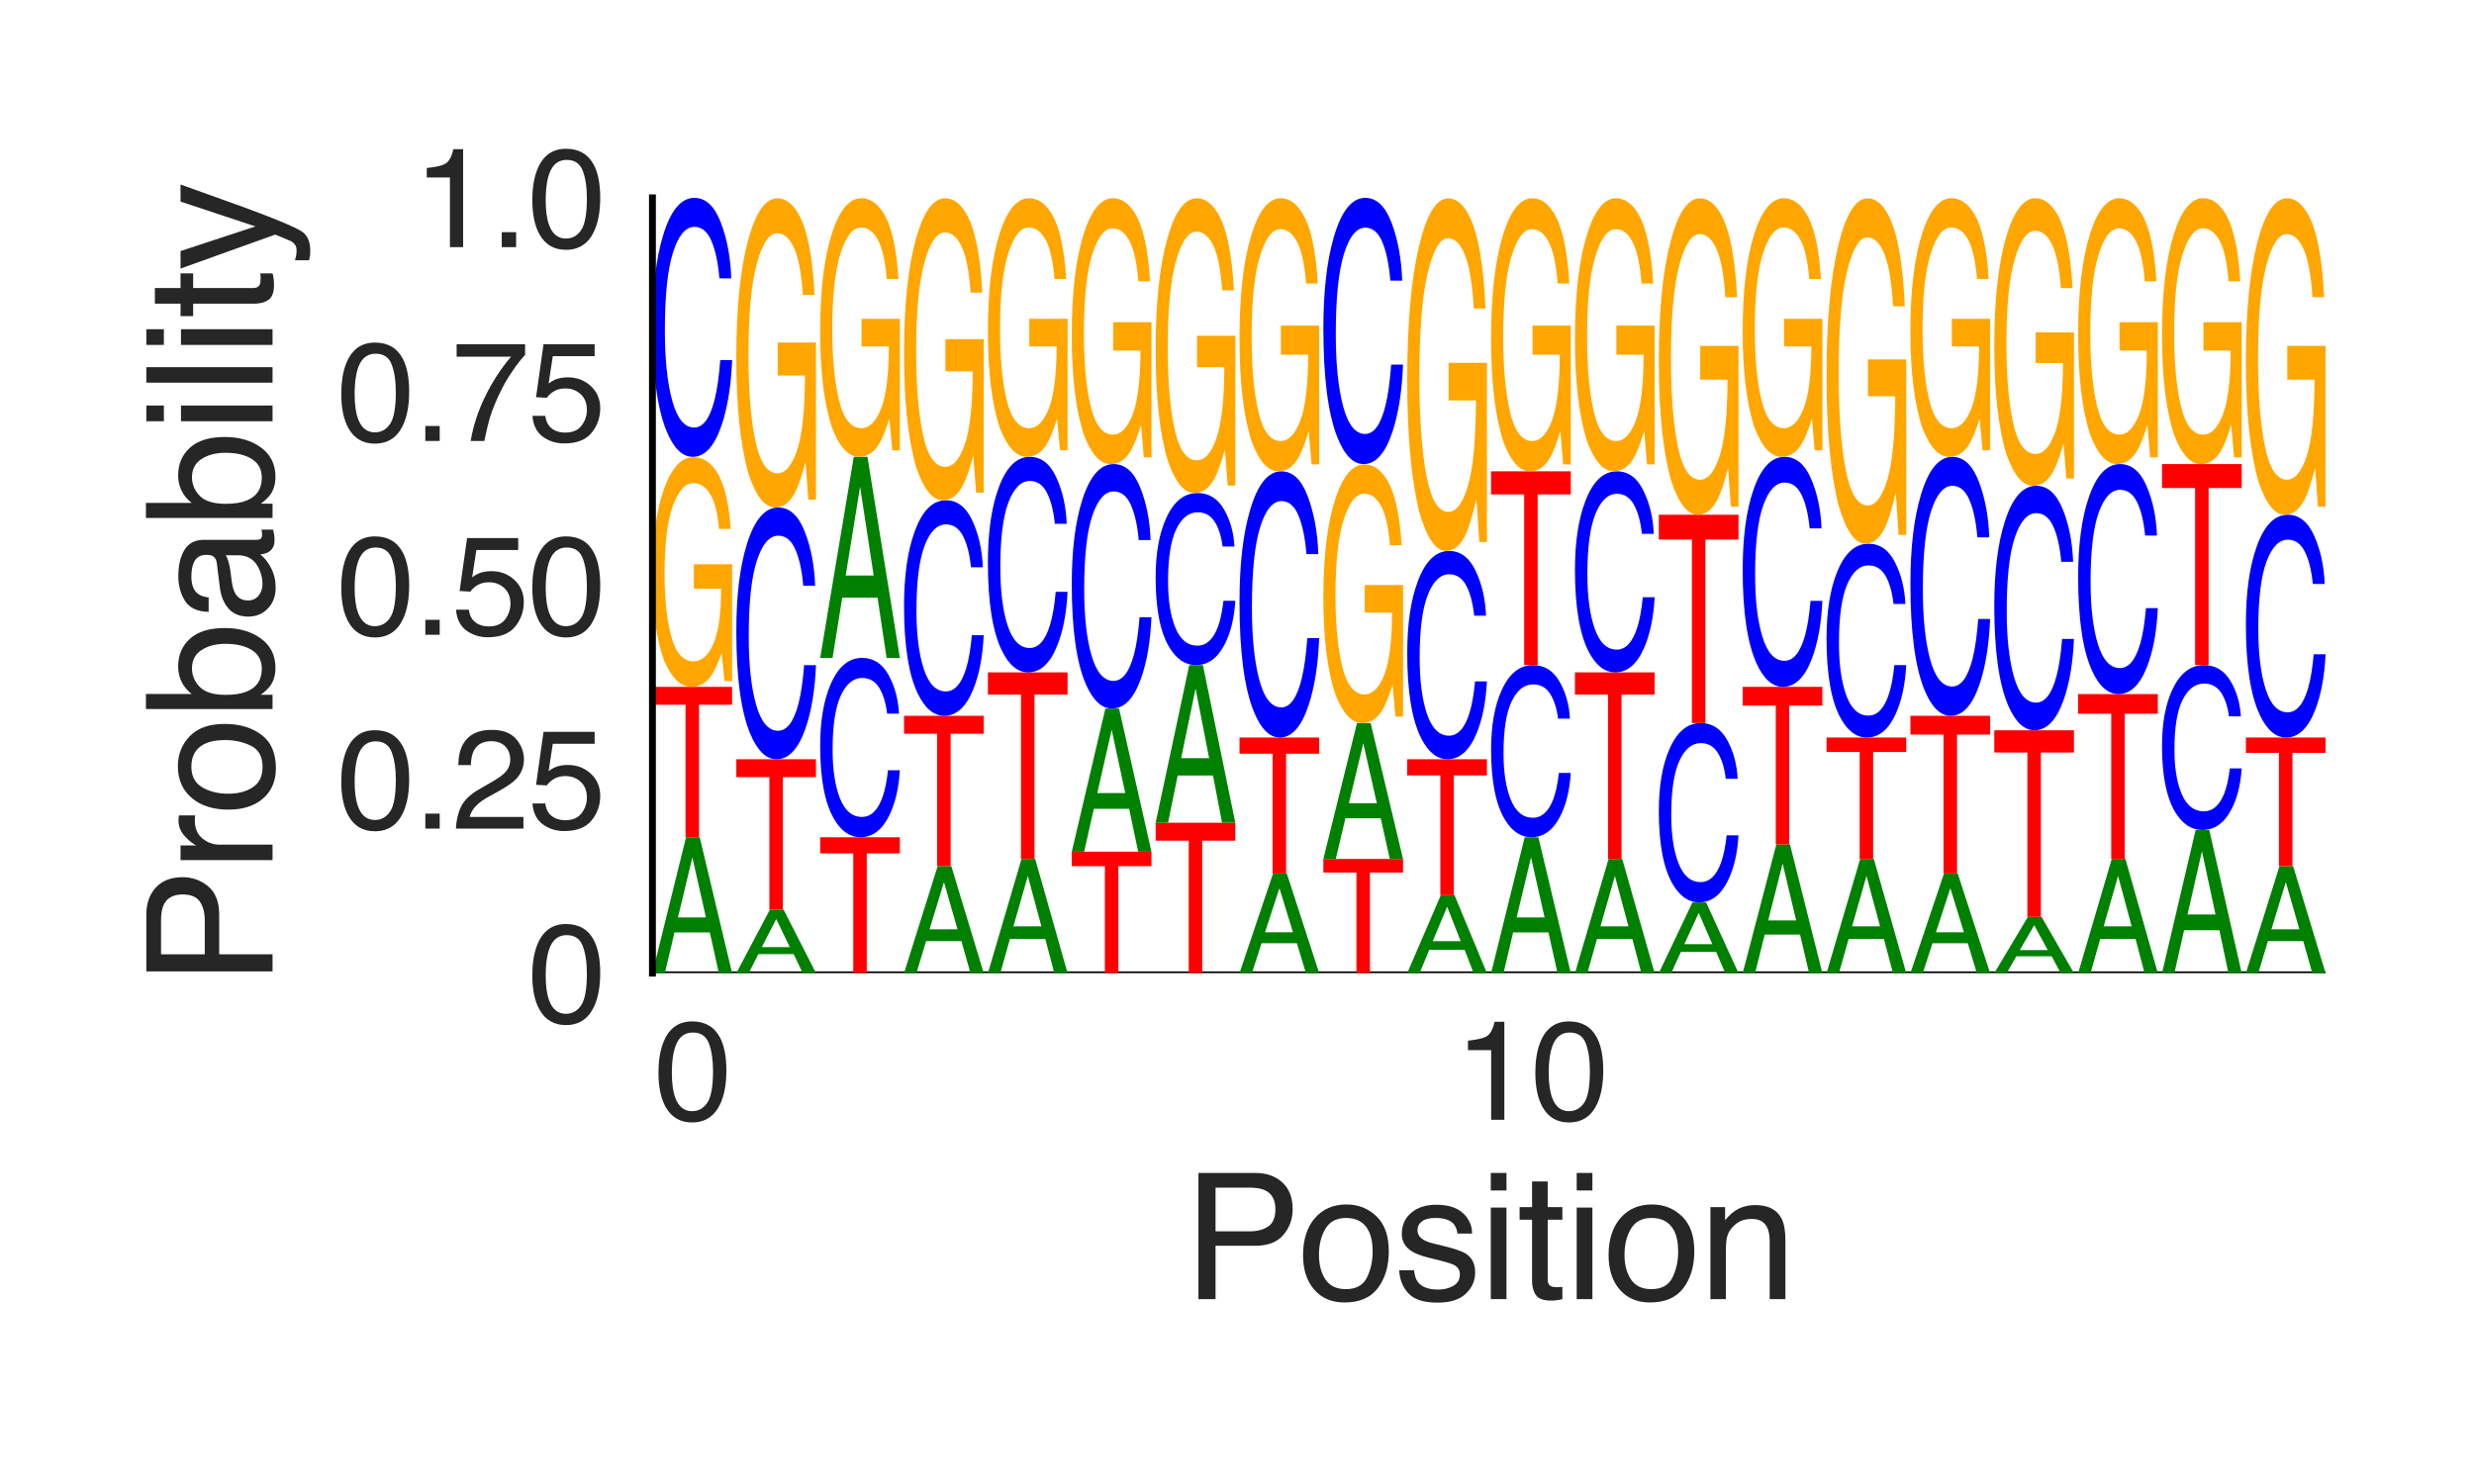 <?xml version="1.0" encoding="utf-8" standalone="no"?>
<!DOCTYPE svg PUBLIC "-//W3C//DTD SVG 1.1//EN"
  "http://www.w3.org/Graphics/SVG/1.1/DTD/svg11.dtd">
<svg height="216pt" version="1.1" viewBox="0 0 360 216" width="360pt" xmlns="http://www.w3.org/2000/svg" xmlns:xlink="http://www.w3.org/1999/xlink">
 <defs>
  <style type="text/css">*{stroke-linecap:butt;stroke-linejoin:round;}</style>
 </defs>
 <g id="figure_1">
  <g id="patch_1">
   <path d="M 0 216 
L 360 216 
L 360 0 
L 0 0 
z
" style="fill:#ffffff;"/>
  </g>
  <g id="axes_1">
   <g id="patch_2">
    <path d="M 94.94 141.64 
L 338.4 141.64 
L 338.4 28.8 
L 94.94 28.8 
z
" style="fill:#ffffff;"/>
   </g>
   <g id="line2d_1">
    <path clip-path="url(#p9c7175ea4f)" d="M 94.94 141.64 
L 338.4 141.64 
" style="fill:none;stroke:#000000;stroke-linecap:round;stroke-width:0.5;"/>
   </g>
   <g id="patch_3">
    <path clip-path="url(#p9c7175ea4f)" d="M 102.722 133.536 
L 100.749 124.798 
L 98.653 133.536 
L 102.722 133.536 
z
M 99.83 121.86 
L 101.819 121.86 
L 106.533 141.64 
L 104.603 141.64 
L 103.288 135.716 
L 98.149 135.716 
L 96.743 141.64 
L 94.94 141.64 
L 99.83 121.86 
z
M 100.741 121.86 
L 100.741 121.86 
z
" style="fill:#008000;"/>
   </g>
   <g id="patch_4">
    <path clip-path="url(#p9c7175ea4f)" d="M 106.533 99.972 
L 106.533 102.58 
L 101.719 102.58 
L 101.719 121.86 
L 99.755 121.86 
L 99.755 102.58 
L 94.94 102.58 
L 94.94 99.972 
L 106.533 99.972 
z
" style="fill:#ff0000;"/>
   </g>
   <g id="patch_5">
    <path clip-path="url(#p9c7175ea4f)" d="M 100.919 66.542 
Q 102.708 66.542 104.012 68.272 
Q 105.903 70.756 106.326 76.984 
L 104.626 76.984 
Q 104.314 73.503 103.338 71.912 
Q 102.362 70.32 100.875 70.32 
Q 99.114 70.32 97.909 73.635 
Q 96.704 76.943 96.704 83.496 
Q 96.704 89.156 97.696 92.713 
Q 98.691 96.27 100.936 96.27 
Q 102.655 96.27 103.783 93.779 
Q 104.911 91.281 104.936 85.696 
L 100.963 85.696 
L 100.963 82.132 
L 106.533 82.132 
L 106.533 99.128 
L 105.428 99.128 
L 105.013 95.038 
Q 104.142 97.439 103.468 98.374 
Q 102.334 99.972 100.59 99.972 
Q 98.337 99.972 96.712 96.318 
Q 94.94 91.73 94.94 83.731 
Q 94.94 75.752 96.668 71.04 
Q 98.31 66.542 100.919 66.542 
z
M 100.634 66.493 
L 100.634 66.493 
z
" style="fill:#ffa600;"/>
   </g>
   <g id="patch_6">
    <path clip-path="url(#p9c7175ea4f)" d="M 101.036 28.8 
Q 103.518 28.8 104.888 32.386 
Q 106.257 35.964 106.408 40.517 
L 104.683 40.517 
Q 104.389 37.064 103.513 35.045 
Q 102.636 33.018 101.053 33.018 
Q 99.122 33.018 97.935 36.736 
Q 96.748 40.447 96.748 48.118 
Q 96.748 54.41 97.818 58.323 
Q 98.892 62.229 101.019 62.229 
Q 102.974 62.229 103.999 58.113 
Q 104.54 55.946 104.808 52.406 
L 106.533 52.406 
Q 106.303 58.058 105.004 61.886 
Q 103.447 66.493 100.805 66.493 
Q 98.527 66.493 96.979 62.712 
Q 94.94 57.723 94.94 47.292 
Q 94.94 39.379 96.472 34.312 
Q 98.126 28.8 101.036 28.8 
z
M 100.68 28.8 
L 100.68 28.8 
z
" style="fill:#0000ff;"/>
   </g>
   <g id="patch_7">
    <path clip-path="url(#p9c7175ea4f)" d="M 114.925 137.853 
L 112.953 133.77 
L 110.856 137.853 
L 114.925 137.853 
z
M 112.033 132.397 
L 114.023 132.397 
L 118.737 141.64 
L 116.807 141.64 
L 115.491 138.872 
L 110.352 138.872 
L 108.946 141.64 
L 107.144 141.64 
L 112.033 132.397 
z
M 112.944 132.397 
L 112.944 132.397 
z
" style="fill:#008000;"/>
   </g>
   <g id="patch_8">
    <path clip-path="url(#p9c7175ea4f)" d="M 118.737 110.509 
L 118.737 113.117 
L 113.922 113.117 
L 113.922 132.397 
L 111.958 132.397 
L 111.958 113.117 
L 107.144 113.117 
L 107.144 110.509 
L 118.737 110.509 
z
" style="fill:#ff0000;"/>
   </g>
   <g id="patch_9">
    <path clip-path="url(#p9c7175ea4f)" d="M 113.239 73.869 
Q 115.722 73.869 117.091 77.355 
Q 118.461 80.834 118.612 85.259 
L 116.886 85.259 
Q 116.593 81.902 115.716 79.939 
Q 114.839 77.969 113.256 77.969 
Q 111.326 77.969 110.139 81.584 
Q 108.951 85.191 108.951 92.648 
Q 108.951 98.763 110.022 102.567 
Q 111.095 106.364 113.222 106.364 
Q 115.178 106.364 116.203 102.363 
Q 116.744 100.256 117.012 96.816 
L 118.737 96.816 
Q 118.506 102.31 117.208 106.031 
Q 115.651 110.509 113.009 110.509 
Q 110.731 110.509 109.182 106.834 
Q 107.144 101.984 107.144 91.845 
Q 107.144 84.153 108.675 79.227 
Q 110.329 73.869 113.239 73.869 
z
M 112.883 73.869 
L 112.883 73.869 
z
" style="fill:#0000ff;"/>
   </g>
   <g id="patch_10">
    <path clip-path="url(#p9c7175ea4f)" d="M 113.123 28.865 
Q 114.911 28.865 116.216 31.194 
Q 118.107 34.538 118.53 42.923 
L 116.829 42.923 
Q 116.517 38.237 115.541 36.094 
Q 114.566 33.952 113.078 33.952 
Q 111.318 33.952 110.112 38.414 
Q 108.907 42.867 108.907 51.689 
Q 108.907 59.309 109.899 64.097 
Q 110.895 68.886 113.139 68.886 
Q 114.859 68.886 115.986 65.532 
Q 117.114 62.169 117.139 54.651 
L 113.167 54.651 
L 113.167 49.854 
L 118.737 49.854 
L 118.737 72.733 
L 117.631 72.733 
L 117.216 67.227 
Q 116.346 70.46 115.671 71.718 
Q 114.538 73.869 112.794 73.869 
Q 110.541 73.869 108.915 68.951 
Q 107.144 62.774 107.144 52.005 
Q 107.144 41.264 108.871 34.92 
Q 110.513 28.865 113.123 28.865 
z
M 112.838 28.8 
L 112.838 28.8 
z
" style="fill:#ffa600;"/>
   </g>
   <g id="patch_11">
    <path clip-path="url(#p9c7175ea4f)" d="M 130.94 121.86 
L 130.94 124.216 
L 126.126 124.216 
L 126.126 141.64 
L 124.162 141.64 
L 124.162 124.216 
L 119.347 124.216 
L 119.347 121.86 
L 130.94 121.86 
z
" style="fill:#ff0000;"/>
   </g>
   <g id="patch_12">
    <path clip-path="url(#p9c7175ea4f)" d="M 125.443 95.757 
Q 127.925 95.757 129.295 98.241 
Q 130.664 100.719 130.815 103.871 
L 129.09 103.871 
Q 128.796 101.48 127.92 100.081 
Q 127.043 98.678 125.46 98.678 
Q 123.529 98.678 122.342 101.253 
Q 121.155 103.823 121.155 109.135 
Q 121.155 113.492 122.225 116.202 
Q 123.299 118.907 125.426 118.907 
Q 127.381 118.907 128.406 116.056 
Q 128.947 114.555 129.215 112.104 
L 130.94 112.104 
Q 130.71 116.018 129.411 118.669 
Q 127.854 121.86 125.212 121.86 
Q 122.934 121.86 121.386 119.241 
Q 119.347 115.786 119.347 108.563 
Q 119.347 103.083 120.879 99.574 
Q 122.533 95.757 125.443 95.757 
z
M 125.087 95.757 
L 125.087 95.757 
z
" style="fill:#0000ff;"/>
   </g>
   <g id="patch_13">
    <path clip-path="url(#p9c7175ea4f)" d="M 127.129 83.767 
L 125.156 70.841 
L 123.06 83.767 
L 127.129 83.767 
z
M 124.237 66.493 
L 126.226 66.493 
L 130.94 95.757 
L 129.01 95.757 
L 127.695 86.993 
L 122.556 86.993 
L 121.15 95.757 
L 119.347 95.757 
L 124.237 66.493 
z
M 125.148 66.493 
L 125.148 66.493 
z
" style="fill:#008000;"/>
   </g>
   <g id="patch_14">
    <path clip-path="url(#p9c7175ea4f)" d="M 125.326 28.855 
Q 127.115 28.855 128.419 30.802 
Q 130.31 33.599 130.733 40.611 
L 129.033 40.611 
Q 128.721 36.692 127.745 34.9 
Q 126.769 33.108 125.282 33.108 
Q 123.521 33.108 122.316 36.84 
Q 121.111 40.565 121.111 47.943 
Q 121.111 54.316 122.103 58.321 
Q 123.098 62.325 125.343 62.325 
Q 127.062 62.325 128.19 59.52 
Q 129.318 56.708 129.343 50.42 
L 125.37 50.42 
L 125.37 46.408 
L 130.94 46.408 
L 130.94 65.543 
L 129.835 65.543 
L 129.42 60.938 
Q 128.549 63.642 127.875 64.694 
Q 126.741 66.493 124.997 66.493 
Q 122.744 66.493 121.119 62.38 
Q 119.347 57.214 119.347 48.208 
Q 119.347 39.225 121.075 33.919 
Q 122.717 28.855 125.326 28.855 
z
M 125.041 28.8 
L 125.041 28.8 
z
" style="fill:#ffa600;"/>
   </g>
   <g id="patch_15">
    <path clip-path="url(#p9c7175ea4f)" d="M 139.332 135.263 
L 137.36 128.387 
L 135.263 135.263 
L 139.332 135.263 
z
M 136.44 126.075 
L 138.43 126.075 
L 143.144 141.64 
L 141.214 141.64 
L 139.898 136.978 
L 134.759 136.978 
L 133.353 141.64 
L 131.551 141.64 
L 136.44 126.075 
z
M 137.351 126.075 
L 137.351 126.075 
z
" style="fill:#008000;"/>
   </g>
   <g id="patch_16">
    <path clip-path="url(#p9c7175ea4f)" d="M 143.144 104.187 
L 143.144 106.795 
L 138.329 106.795 
L 138.329 126.075 
L 136.365 126.075 
L 136.365 106.795 
L 131.551 106.795 
L 131.551 104.187 
L 143.144 104.187 
z
" style="fill:#ff0000;"/>
   </g>
   <g id="patch_17">
    <path clip-path="url(#p9c7175ea4f)" d="M 137.646 72.816 
Q 140.129 72.816 141.498 75.8 
Q 142.868 78.779 143.019 82.568 
L 141.293 82.568 
Q 141 79.693 140.123 78.013 
Q 139.246 76.326 137.663 76.326 
Q 135.733 76.326 134.546 79.421 
Q 133.358 82.509 133.358 88.894 
Q 133.358 94.13 134.429 97.387 
Q 135.502 100.638 137.629 100.638 
Q 139.585 100.638 140.61 97.212 
Q 141.151 95.408 141.419 92.462 
L 143.144 92.462 
Q 142.913 97.166 141.615 100.352 
Q 140.058 104.187 137.416 104.187 
Q 135.138 104.187 133.589 101.04 
Q 131.551 96.887 131.551 88.206 
Q 131.551 81.62 133.082 77.403 
Q 134.736 72.816 137.646 72.816 
z
M 137.29 72.816 
L 137.29 72.816 
z
" style="fill:#0000ff;"/>
   </g>
   <g id="patch_18">
    <path clip-path="url(#p9c7175ea4f)" d="M 137.53 28.864 
Q 139.318 28.864 140.623 31.138 
Q 142.514 34.404 142.937 42.592 
L 141.237 42.592 
Q 140.924 38.016 139.948 35.924 
Q 138.973 33.831 137.485 33.831 
Q 135.725 33.831 134.519 38.189 
Q 133.314 42.538 133.314 51.154 
Q 133.314 58.596 134.306 63.272 
Q 135.302 67.948 137.546 67.948 
Q 139.266 67.948 140.393 64.673 
Q 141.521 61.389 141.546 54.047 
L 137.574 54.047 
L 137.574 49.361 
L 143.144 49.361 
L 143.144 71.706 
L 142.038 71.706 
L 141.624 66.329 
Q 140.753 69.486 140.078 70.714 
Q 138.945 72.816 137.201 72.816 
Q 134.948 72.816 133.322 68.012 
Q 131.551 61.98 131.551 51.463 
Q 131.551 40.973 133.278 34.777 
Q 134.92 28.864 137.53 28.864 
z
M 137.245 28.8 
L 137.245 28.8 
z
" style="fill:#ffa600;"/>
   </g>
   <g id="patch_19">
    <path clip-path="url(#p9c7175ea4f)" d="M 151.536 134.831 
L 149.563 127.49 
L 147.467 134.831 
L 151.536 134.831 
z
M 148.644 125.021 
L 150.633 125.021 
L 155.347 141.64 
L 153.418 141.64 
L 152.102 136.663 
L 146.963 136.663 
L 145.557 141.64 
L 143.754 141.64 
L 148.644 125.021 
z
M 149.555 125.021 
L 149.555 125.021 
z
" style="fill:#008000;"/>
   </g>
   <g id="patch_20">
    <path clip-path="url(#p9c7175ea4f)" d="M 155.347 97.865 
L 155.347 101.1 
L 150.533 101.1 
L 150.533 125.021 
L 148.569 125.021 
L 148.569 101.1 
L 143.754 101.1 
L 143.754 97.865 
L 155.347 97.865 
z
" style="fill:#ff0000;"/>
   </g>
   <g id="patch_21">
    <path clip-path="url(#p9c7175ea4f)" d="M 149.85 66.493 
Q 152.332 66.493 153.702 69.478 
Q 155.071 72.456 155.222 76.245 
L 153.497 76.245 
Q 153.204 73.371 152.327 71.691 
Q 151.45 70.004 149.867 70.004 
Q 147.936 70.004 146.749 73.099 
Q 145.562 76.187 145.562 82.572 
Q 145.562 87.808 146.632 91.065 
Q 147.706 94.315 149.833 94.315 
Q 151.789 94.315 152.813 90.89 
Q 153.354 89.086 153.622 86.14 
L 155.347 86.14 
Q 155.117 90.844 153.818 94.03 
Q 152.261 97.865 149.619 97.865 
Q 147.341 97.865 145.793 94.718 
Q 143.754 90.565 143.754 81.884 
Q 143.754 75.298 145.286 71.081 
Q 146.94 66.493 149.85 66.493 
z
M 149.494 66.493 
L 149.494 66.493 
z
" style="fill:#0000ff;"/>
   </g>
   <g id="patch_22">
    <path clip-path="url(#p9c7175ea4f)" d="M 149.733 28.855 
Q 151.522 28.855 152.826 30.802 
Q 154.717 33.599 155.14 40.611 
L 153.44 40.611 
Q 153.128 36.692 152.152 34.9 
Q 151.176 33.108 149.689 33.108 
Q 147.928 33.108 146.723 36.84 
Q 145.518 40.565 145.518 47.943 
Q 145.518 54.316 146.51 58.321 
Q 147.505 62.325 149.75 62.325 
Q 151.469 62.325 152.597 59.52 
Q 153.725 56.708 153.75 50.42 
L 149.777 50.42 
L 149.777 46.408 
L 155.347 46.408 
L 155.347 65.543 
L 154.242 65.543 
L 153.827 60.938 
Q 152.956 63.642 152.282 64.694 
Q 151.148 66.493 149.404 66.493 
Q 147.151 66.493 145.526 62.38 
Q 143.754 57.214 143.754 48.208 
Q 143.754 39.225 145.482 33.919 
Q 147.124 28.855 149.733 28.855 
z
M 149.448 28.8 
L 149.448 28.8 
z
" style="fill:#ffa600;"/>
   </g>
   <g id="patch_23">
    <path clip-path="url(#p9c7175ea4f)" d="M 167.551 123.967 
L 167.551 126.073 
L 162.736 126.073 
L 162.736 141.64 
L 160.772 141.64 
L 160.772 126.073 
L 155.958 126.073 
L 155.958 123.967 
L 167.551 123.967 
z
" style="fill:#ff0000;"/>
   </g>
   <g id="patch_24">
    <path clip-path="url(#p9c7175ea4f)" d="M 163.739 115.431 
L 161.767 106.228 
L 159.67 115.431 
L 163.739 115.431 
z
M 160.847 103.133 
L 162.837 103.133 
L 167.551 123.967 
L 165.621 123.967 
L 164.305 117.727 
L 159.166 117.727 
L 157.76 123.967 
L 155.958 123.967 
L 160.847 103.133 
z
M 161.758 103.133 
L 161.758 103.133 
z
" style="fill:#008000;"/>
   </g>
   <g id="patch_25">
    <path clip-path="url(#p9c7175ea4f)" d="M 162.053 67.547 
Q 164.536 67.547 165.905 70.933 
Q 167.275 74.311 167.426 78.609 
L 165.7 78.609 
Q 165.407 75.349 164.53 73.443 
Q 163.653 71.529 162.07 71.529 
Q 160.14 71.529 158.953 75.04 
Q 157.765 78.543 157.765 85.785 
Q 157.765 91.725 158.836 95.42 
Q 159.909 99.107 162.036 99.107 
Q 163.992 99.107 165.017 95.221 
Q 165.558 93.175 165.826 89.833 
L 167.551 89.833 
Q 167.32 95.17 166.022 98.783 
Q 164.465 103.133 161.823 103.133 
Q 159.545 103.133 157.996 99.564 
Q 155.958 94.853 155.958 85.005 
Q 155.958 77.535 157.489 72.751 
Q 159.143 67.547 162.053 67.547 
z
M 161.697 67.547 
L 161.697 67.547 
z
" style="fill:#0000ff;"/>
   </g>
   <g id="patch_26">
    <path clip-path="url(#p9c7175ea4f)" d="M 161.937 28.856 
Q 163.725 28.856 165.03 30.858 
Q 166.921 33.733 167.344 40.942 
L 165.644 40.942 
Q 165.331 36.913 164.355 35.071 
Q 163.38 33.229 161.892 33.229 
Q 160.132 33.229 158.926 37.065 
Q 157.721 40.893 157.721 48.478 
Q 157.721 55.029 158.714 59.146 
Q 159.709 63.262 161.953 63.262 
Q 163.673 63.262 164.8 60.379 
Q 165.928 57.488 165.953 51.025 
L 161.981 51.025 
L 161.981 46.9 
L 167.551 46.9 
L 167.551 66.57 
L 166.445 66.57 
L 166.031 61.837 
Q 165.16 64.616 164.485 65.697 
Q 163.352 67.547 161.608 67.547 
Q 159.355 67.547 157.729 63.318 
Q 155.958 58.009 155.958 48.75 
Q 155.958 39.516 157.685 34.062 
Q 159.327 28.856 161.937 28.856 
z
M 161.652 28.8 
L 161.652 28.8 
z
" style="fill:#ffa600;"/>
   </g>
   <g id="patch_27">
    <path clip-path="url(#p9c7175ea4f)" d="M 179.754 119.752 
L 179.754 122.36 
L 174.94 122.36 
L 174.94 141.64 
L 172.976 141.64 
L 172.976 122.36 
L 168.161 122.36 
L 168.161 119.752 
L 179.754 119.752 
z
" style="fill:#ff0000;"/>
   </g>
   <g id="patch_28">
    <path clip-path="url(#p9c7175ea4f)" d="M 175.943 110.353 
L 173.97 100.219 
L 171.874 110.353 
L 175.943 110.353 
z
M 173.051 96.811 
L 175.04 96.811 
L 179.754 119.752 
L 177.825 119.752 
L 176.509 112.881 
L 171.37 112.881 
L 169.964 119.752 
L 168.161 119.752 
L 173.051 96.811 
z
M 173.962 96.811 
L 173.962 96.811 
z
" style="fill:#008000;"/>
   </g>
   <g id="patch_29">
    <path clip-path="url(#p9c7175ea4f)" d="M 174.257 71.762 
Q 176.739 71.762 178.109 74.145 
Q 179.478 76.523 179.629 79.549 
L 177.904 79.549 
Q 177.611 77.254 176.734 75.912 
Q 175.857 74.565 174.274 74.565 
Q 172.343 74.565 171.156 77.036 
Q 169.969 79.502 169.969 84.6 
Q 169.969 88.781 171.039 91.381 
Q 172.113 93.977 174.24 93.977 
Q 176.196 93.977 177.22 91.242 
Q 177.761 89.801 178.029 87.449 
L 179.754 87.449 
Q 179.524 91.205 178.226 93.749 
Q 176.668 96.811 174.026 96.811 
Q 171.748 96.811 170.2 94.298 
Q 168.161 90.983 168.161 84.051 
Q 168.161 78.792 169.693 75.425 
Q 171.347 71.762 174.257 71.762 
z
M 173.901 71.762 
L 173.901 71.762 
z
" style="fill:#0000ff;"/>
   </g>
   <g id="patch_30">
    <path clip-path="url(#p9c7175ea4f)" d="M 174.14 28.862 
Q 175.929 28.862 177.233 31.082 
Q 179.124 34.27 179.547 42.262 
L 177.847 42.262 
Q 177.535 37.796 176.559 35.753 
Q 175.583 33.711 174.096 33.711 
Q 172.335 33.711 171.13 37.964 
Q 169.925 42.209 169.925 50.618 
Q 169.925 57.882 170.917 62.447 
Q 171.912 67.011 174.157 67.011 
Q 175.876 67.011 177.004 63.814 
Q 178.132 60.609 178.157 53.442 
L 174.184 53.442 
L 174.184 48.869 
L 179.754 48.869 
L 179.754 70.679 
L 178.649 70.679 
L 178.234 65.43 
Q 177.363 68.512 176.689 69.711 
Q 175.555 71.762 173.811 71.762 
Q 171.558 71.762 169.933 67.073 
Q 168.161 61.186 168.161 50.92 
Q 168.161 40.682 169.889 34.634 
Q 171.531 28.862 174.14 28.862 
z
M 173.855 28.8 
L 173.855 28.8 
z
" style="fill:#ffa600;"/>
   </g>
   <g id="patch_31">
    <path clip-path="url(#p9c7175ea4f)" d="M 188.146 135.694 
L 186.174 129.284 
L 184.077 135.694 
L 188.146 135.694 
z
M 185.254 127.128 
L 187.244 127.128 
L 191.958 141.64 
L 190.028 141.64 
L 188.712 137.294 
L 183.573 137.294 
L 182.167 141.64 
L 180.365 141.64 
L 185.254 127.128 
z
M 186.165 127.128 
L 186.165 127.128 
z
" style="fill:#008000;"/>
   </g>
   <g id="patch_32">
    <path clip-path="url(#p9c7175ea4f)" d="M 191.958 107.348 
L 191.958 109.705 
L 187.143 109.705 
L 187.143 127.128 
L 185.179 127.128 
L 185.179 109.705 
L 180.365 109.705 
L 180.365 107.348 
L 191.958 107.348 
z
" style="fill:#ff0000;"/>
   </g>
   <g id="patch_33">
    <path clip-path="url(#p9c7175ea4f)" d="M 186.46 68.601 
Q 188.943 68.601 190.312 72.287 
Q 191.682 75.966 191.833 80.646 
L 190.107 80.646 
Q 189.814 77.096 188.937 75.02 
Q 188.06 72.936 186.477 72.936 
Q 184.547 72.936 183.36 76.759 
Q 182.172 80.574 182.172 88.459 
Q 182.172 94.926 183.243 98.949 
Q 184.316 102.964 186.443 102.964 
Q 188.399 102.964 189.424 98.733 
Q 189.965 96.505 190.233 92.867 
L 191.958 92.867 
Q 191.727 98.677 190.429 102.612 
Q 188.872 107.348 186.23 107.348 
Q 183.952 107.348 182.403 103.461 
Q 180.365 98.332 180.365 87.61 
Q 180.365 79.476 181.896 74.267 
Q 183.55 68.601 186.46 68.601 
z
M 186.104 68.601 
L 186.104 68.601 
z
" style="fill:#0000ff;"/>
   </g>
   <g id="patch_34">
    <path clip-path="url(#p9c7175ea4f)" d="M 186.344 28.858 
Q 188.132 28.858 189.437 30.914 
Q 191.328 33.868 191.751 41.272 
L 190.051 41.272 
Q 189.738 37.134 188.762 35.242 
Q 187.787 33.349 186.299 33.349 
Q 184.539 33.349 183.333 37.29 
Q 182.128 41.222 182.128 49.013 
Q 182.128 55.743 183.121 59.971 
Q 184.116 64.2 186.36 64.2 
Q 188.08 64.2 189.207 61.238 
Q 190.335 58.268 190.36 51.629 
L 186.388 51.629 
L 186.388 47.392 
L 191.958 47.392 
L 191.958 67.597 
L 190.852 67.597 
L 190.438 62.735 
Q 189.567 65.59 188.892 66.7 
Q 187.759 68.601 186.015 68.601 
Q 183.762 68.601 182.136 64.257 
Q 180.365 58.803 180.365 49.293 
Q 180.365 39.807 182.092 34.205 
Q 183.734 28.858 186.344 28.858 
z
M 186.059 28.8 
L 186.059 28.8 
z
" style="fill:#ffa600;"/>
   </g>
   <g id="patch_35">
    <path clip-path="url(#p9c7175ea4f)" d="M 204.161 125.021 
L 204.161 127.001 
L 199.347 127.001 
L 199.347 141.64 
L 197.383 141.64 
L 197.383 127.001 
L 192.568 127.001 
L 192.568 125.021 
L 204.161 125.021 
z
" style="fill:#ff0000;"/>
   </g>
   <g id="patch_36">
    <path clip-path="url(#p9c7175ea4f)" d="M 200.35 116.917 
L 198.377 108.179 
L 196.281 116.917 
L 200.35 116.917 
z
M 197.458 105.241 
L 199.447 105.241 
L 204.161 125.021 
L 202.232 125.021 
L 200.916 119.097 
L 195.777 119.097 
L 194.371 125.021 
L 192.568 125.021 
L 197.458 105.241 
z
M 198.369 105.241 
L 198.369 105.241 
z
" style="fill:#008000;"/>
   </g>
   <g id="patch_37">
    <path clip-path="url(#p9c7175ea4f)" d="M 198.547 67.602 
Q 200.336 67.602 201.64 69.549 
Q 203.531 72.346 203.954 79.358 
L 202.254 79.358 
Q 201.942 75.44 200.966 73.648 
Q 199.99 71.856 198.503 71.856 
Q 196.742 71.856 195.537 75.588 
Q 194.332 79.312 194.332 86.69 
Q 194.332 93.063 195.324 97.068 
Q 196.319 101.072 198.564 101.072 
Q 200.283 101.072 201.411 98.268 
Q 202.539 95.455 202.564 89.168 
L 198.591 89.168 
L 198.591 85.155 
L 204.161 85.155 
L 204.161 104.29 
L 203.056 104.29 
L 202.641 99.686 
Q 201.77 102.389 201.096 103.441 
Q 199.962 105.241 198.218 105.241 
Q 195.965 105.241 194.34 101.127 
Q 192.568 95.961 192.568 86.955 
Q 192.568 77.972 194.296 72.666 
Q 195.938 67.602 198.547 67.602 
z
M 198.262 67.547 
L 198.262 67.547 
z
" style="fill:#ffa600;"/>
   </g>
   <g id="patch_38">
    <path clip-path="url(#p9c7175ea4f)" d="M 198.664 28.8 
Q 201.146 28.8 202.516 32.486 
Q 203.885 36.165 204.036 40.845 
L 202.311 40.845 
Q 202.018 37.295 201.141 35.219 
Q 200.264 33.136 198.681 33.136 
Q 196.75 33.136 195.563 36.958 
Q 194.376 40.773 194.376 48.658 
Q 194.376 55.126 195.446 59.149 
Q 196.52 63.164 198.647 63.164 
Q 200.603 63.164 201.627 58.932 
Q 202.168 56.704 202.436 53.066 
L 204.161 53.066 
Q 203.931 58.876 202.633 62.811 
Q 201.075 67.547 198.433 67.547 
Q 196.155 67.547 194.607 63.66 
Q 192.568 58.532 192.568 47.809 
Q 192.568 39.675 194.1 34.466 
Q 195.754 28.8 198.664 28.8 
z
M 198.308 28.8 
L 198.308 28.8 
z
" style="fill:#0000ff;"/>
   </g>
   <g id="patch_39">
    <path clip-path="url(#p9c7175ea4f)" d="M 212.553 136.99 
L 210.581 131.976 
L 208.484 136.99 
L 212.553 136.99 
z
M 209.661 130.289 
L 211.651 130.289 
L 216.365 141.64 
L 214.435 141.64 
L 213.119 138.241 
L 207.98 138.241 
L 206.574 141.64 
L 204.772 141.64 
L 209.661 130.289 
z
M 210.572 130.289 
L 210.572 130.289 
z
" style="fill:#008000;"/>
   </g>
   <g id="patch_40">
    <path clip-path="url(#p9c7175ea4f)" d="M 216.365 110.509 
L 216.365 112.866 
L 211.55 112.866 
L 211.55 130.289 
L 209.586 130.289 
L 209.586 112.866 
L 204.772 112.866 
L 204.772 110.509 
L 216.365 110.509 
z
" style="fill:#ff0000;"/>
   </g>
   <g id="patch_41">
    <path clip-path="url(#p9c7175ea4f)" d="M 210.867 80.192 
Q 213.35 80.192 214.719 83.076 
Q 216.089 85.954 216.24 89.616 
L 214.514 89.616 
Q 214.221 86.838 213.344 85.214 
Q 212.467 83.584 210.884 83.584 
Q 208.954 83.584 207.767 86.575 
Q 206.579 89.56 206.579 95.73 
Q 206.579 100.79 207.65 103.938 
Q 208.723 107.079 210.85 107.079 
Q 212.806 107.079 213.831 103.768 
Q 214.372 102.025 214.64 99.179 
L 216.365 99.179 
Q 216.134 103.725 214.836 106.803 
Q 213.279 110.509 210.637 110.509 
Q 208.359 110.509 206.81 107.468 
Q 204.772 103.455 204.772 95.065 
Q 204.772 88.701 206.303 84.625 
Q 207.957 80.192 210.867 80.192 
z
M 210.511 80.192 
L 210.511 80.192 
z
" style="fill:#0000ff;"/>
   </g>
   <g id="patch_42">
    <path clip-path="url(#p9c7175ea4f)" d="M 210.751 28.874 
Q 212.539 28.874 213.844 31.53 
Q 215.735 35.343 216.158 44.904 
L 214.458 44.904 
Q 214.145 39.561 213.169 37.117 
Q 212.194 34.674 210.706 34.674 
Q 208.946 34.674 207.74 39.762 
Q 206.535 44.84 206.535 54.9 
Q 206.535 63.589 207.528 69.049 
Q 208.523 74.509 210.767 74.509 
Q 212.487 74.509 213.614 70.685 
Q 214.742 66.85 214.767 58.277 
L 210.795 58.277 
L 210.795 52.807 
L 216.365 52.807 
L 216.365 78.896 
L 215.259 78.896 
L 214.845 72.618 
Q 213.974 76.304 213.299 77.738 
Q 212.166 80.192 210.422 80.192 
Q 208.169 80.192 206.543 74.583 
Q 204.772 67.54 204.772 55.261 
Q 204.772 43.013 206.499 35.779 
Q 208.141 28.874 210.751 28.874 
z
M 210.466 28.8 
L 210.466 28.8 
z
" style="fill:#ffa600;"/>
   </g>
   <g id="patch_43">
    <path clip-path="url(#p9c7175ea4f)" d="M 224.757 133.536 
L 222.784 124.798 
L 220.688 133.536 
L 224.757 133.536 
z
M 221.865 121.86 
L 223.854 121.86 
L 228.568 141.64 
L 226.639 141.64 
L 225.323 135.716 
L 220.184 135.716 
L 218.778 141.64 
L 216.975 141.64 
L 221.865 121.86 
z
M 222.776 121.86 
L 222.776 121.86 
z
" style="fill:#008000;"/>
   </g>
   <g id="patch_44">
    <path clip-path="url(#p9c7175ea4f)" d="M 223.071 96.811 
Q 225.553 96.811 226.923 99.194 
Q 228.292 101.572 228.443 104.598 
L 226.718 104.598 
Q 226.425 102.302 225.548 100.961 
Q 224.671 99.614 223.088 99.614 
Q 221.157 99.614 219.97 102.085 
Q 218.783 104.551 218.783 109.649 
Q 218.783 113.83 219.853 116.43 
Q 220.927 119.026 223.054 119.026 
Q 225.01 119.026 226.035 116.29 
Q 226.575 114.85 226.843 112.498 
L 228.568 112.498 
Q 228.338 116.254 227.04 118.798 
Q 225.482 121.86 222.84 121.86 
Q 220.562 121.86 219.014 119.347 
Q 216.975 116.031 216.975 109.1 
Q 216.975 103.841 218.507 100.474 
Q 220.161 96.811 223.071 96.811 
z
M 222.715 96.811 
L 222.715 96.811 
z
" style="fill:#0000ff;"/>
   </g>
   <g id="patch_45">
    <path clip-path="url(#p9c7175ea4f)" d="M 228.568 68.601 
L 228.568 71.962 
L 223.754 71.962 
L 223.754 96.811 
L 221.79 96.811 
L 221.79 71.962 
L 216.975 71.962 
L 216.975 68.601 
L 228.568 68.601 
z
" style="fill:#ff0000;"/>
   </g>
   <g id="patch_46">
    <path clip-path="url(#p9c7175ea4f)" d="M 222.954 28.858 
Q 224.743 28.858 226.047 30.914 
Q 227.938 33.868 228.361 41.272 
L 226.661 41.272 
Q 226.349 37.134 225.373 35.242 
Q 224.397 33.349 222.91 33.349 
Q 221.149 33.349 219.944 37.29 
Q 218.739 41.222 218.739 49.013 
Q 218.739 55.743 219.731 59.971 
Q 220.726 64.2 222.971 64.2 
Q 224.69 64.2 225.818 61.238 
Q 226.946 58.268 226.971 51.629 
L 222.998 51.629 
L 222.998 47.392 
L 228.568 47.392 
L 228.568 67.597 
L 227.463 67.597 
L 227.048 62.735 
Q 226.177 65.59 225.503 66.7 
Q 224.369 68.601 222.625 68.601 
Q 220.372 68.601 218.747 64.257 
Q 216.975 58.803 216.975 49.293 
Q 216.975 39.807 218.703 34.205 
Q 220.345 28.858 222.954 28.858 
z
M 222.669 28.8 
L 222.669 28.8 
z
" style="fill:#ffa600;"/>
   </g>
   <g id="patch_47">
    <path clip-path="url(#p9c7175ea4f)" d="M 236.96 134.831 
L 234.988 127.49 
L 232.891 134.831 
L 236.96 134.831 
z
M 234.068 125.021 
L 236.058 125.021 
L 240.772 141.64 
L 238.842 141.64 
L 237.526 136.663 
L 232.387 136.663 
L 230.981 141.64 
L 229.179 141.64 
L 234.068 125.021 
z
M 234.98 125.021 
L 234.98 125.021 
z
" style="fill:#008000;"/>
   </g>
   <g id="patch_48">
    <path clip-path="url(#p9c7175ea4f)" d="M 240.772 97.865 
L 240.772 101.1 
L 235.957 101.1 
L 235.957 125.021 
L 233.993 125.021 
L 233.993 101.1 
L 229.179 101.1 
L 229.179 97.865 
L 240.772 97.865 
z
" style="fill:#ff0000;"/>
   </g>
   <g id="patch_49">
    <path clip-path="url(#p9c7175ea4f)" d="M 235.274 68.601 
Q 237.757 68.601 239.126 71.385 
Q 240.496 74.163 240.647 77.698 
L 238.921 77.698 
Q 238.628 75.016 237.751 73.449 
Q 236.874 71.875 235.291 71.875 
Q 233.361 71.875 232.174 74.762 
Q 230.986 77.643 230.986 83.599 
Q 230.986 88.483 232.057 91.522 
Q 233.13 94.554 235.257 94.554 
Q 237.213 94.554 238.238 91.358 
Q 238.779 89.676 239.047 86.928 
L 240.772 86.928 
Q 240.541 91.316 239.243 94.288 
Q 237.686 97.865 235.044 97.865 
Q 232.766 97.865 231.217 94.929 
Q 229.179 91.056 229.179 82.957 
Q 229.179 76.814 230.71 72.88 
Q 232.364 68.601 235.274 68.601 
z
M 234.918 68.601 
L 234.918 68.601 
z
" style="fill:#0000ff;"/>
   </g>
   <g id="patch_50">
    <path clip-path="url(#p9c7175ea4f)" d="M 235.158 28.858 
Q 236.946 28.858 238.251 30.914 
Q 240.142 33.868 240.565 41.272 
L 238.865 41.272 
Q 238.552 37.134 237.576 35.242 
Q 236.601 33.349 235.113 33.349 
Q 233.353 33.349 232.147 37.29 
Q 230.942 41.222 230.942 49.013 
Q 230.942 55.743 231.935 59.971 
Q 232.93 64.2 235.174 64.2 
Q 236.894 64.2 238.021 61.238 
Q 239.149 58.268 239.174 51.629 
L 235.202 51.629 
L 235.202 47.392 
L 240.772 47.392 
L 240.772 67.597 
L 239.666 67.597 
L 239.252 62.735 
Q 238.381 65.59 237.706 66.7 
Q 236.573 68.601 234.829 68.601 
Q 232.576 68.601 230.95 64.257 
Q 229.179 58.803 229.179 49.293 
Q 229.179 39.807 230.906 34.205 
Q 232.548 28.858 235.158 28.858 
z
M 234.873 28.8 
L 234.873 28.8 
z
" style="fill:#ffa600;"/>
   </g>
   <g id="patch_51">
    <path clip-path="url(#p9c7175ea4f)" d="M 249.164 137.421 
L 247.192 132.873 
L 245.095 137.421 
L 249.164 137.421 
z
M 246.272 131.343 
L 248.261 131.343 
L 252.975 141.64 
L 251.046 141.64 
L 249.73 138.556 
L 244.591 138.556 
L 243.185 141.64 
L 241.382 141.64 
L 246.272 131.343 
z
M 247.183 131.343 
L 247.183 131.343 
z
" style="fill:#008000;"/>
   </g>
   <g id="patch_52">
    <path clip-path="url(#p9c7175ea4f)" d="M 247.478 105.241 
Q 249.96 105.241 251.33 107.724 
Q 252.699 110.202 252.85 113.355 
L 251.125 113.355 
Q 250.832 110.963 249.955 109.565 
Q 249.078 108.161 247.495 108.161 
Q 245.564 108.161 244.377 110.736 
Q 243.19 113.306 243.19 118.618 
Q 243.19 122.975 244.261 125.685 
Q 245.334 128.39 247.461 128.39 
Q 249.417 128.39 250.442 125.54 
Q 250.982 124.039 251.25 121.588 
L 252.975 121.588 
Q 252.745 125.502 251.447 128.153 
Q 249.889 131.343 247.247 131.343 
Q 244.969 131.343 243.421 128.725 
Q 241.382 125.27 241.382 118.046 
Q 241.382 112.567 242.914 109.057 
Q 244.568 105.241 247.478 105.241 
z
M 247.122 105.241 
L 247.122 105.241 
z
" style="fill:#0000ff;"/>
   </g>
   <g id="patch_53">
    <path clip-path="url(#p9c7175ea4f)" d="M 252.975 74.923 
L 252.975 78.535 
L 248.161 78.535 
L 248.161 105.241 
L 246.197 105.241 
L 246.197 78.535 
L 241.382 78.535 
L 241.382 74.923 
L 252.975 74.923 
z
" style="fill:#ff0000;"/>
   </g>
   <g id="patch_54">
    <path clip-path="url(#p9c7175ea4f)" d="M 247.361 28.867 
Q 249.15 28.867 250.454 31.25 
Q 252.345 34.673 252.768 43.253 
L 251.068 43.253 
Q 250.756 38.457 249.78 36.265 
Q 248.804 34.072 247.317 34.072 
Q 245.556 34.072 244.351 38.639 
Q 243.146 43.196 243.146 52.224 
Q 243.146 60.022 244.138 64.923 
Q 245.133 69.823 247.378 69.823 
Q 249.097 69.823 250.225 66.391 
Q 251.353 62.949 251.378 55.256 
L 247.405 55.256 
L 247.405 50.346 
L 252.975 50.346 
L 252.975 73.76 
L 251.87 73.76 
L 251.455 68.126 
Q 250.584 71.434 249.91 72.721 
Q 248.777 74.923 247.032 74.923 
Q 244.779 74.923 243.154 69.889 
Q 241.382 63.569 241.382 52.548 
Q 241.382 41.556 243.11 35.064 
Q 244.752 28.867 247.361 28.867 
z
M 247.076 28.8 
L 247.076 28.8 
z
" style="fill:#ffa600;"/>
   </g>
   <g id="patch_55">
    <path clip-path="url(#p9c7175ea4f)" d="M 261.367 133.967 
L 259.395 125.695 
L 257.298 133.967 
L 261.367 133.967 
z
M 258.475 122.913 
L 260.465 122.913 
L 265.179 141.64 
L 263.249 141.64 
L 261.933 136.031 
L 256.795 136.031 
L 255.388 141.64 
L 253.586 141.64 
L 258.475 122.913 
z
M 259.387 122.913 
L 259.387 122.913 
z
" style="fill:#008000;"/>
   </g>
   <g id="patch_56">
    <path clip-path="url(#p9c7175ea4f)" d="M 265.179 99.972 
L 265.179 102.705 
L 260.364 102.705 
L 260.364 122.913 
L 258.4 122.913 
L 258.4 102.705 
L 253.586 102.705 
L 253.586 99.972 
L 265.179 99.972 
z
" style="fill:#ff0000;"/>
   </g>
   <g id="patch_57">
    <path clip-path="url(#p9c7175ea4f)" d="M 259.681 66.493 
Q 262.164 66.493 263.533 69.679 
Q 264.903 72.857 265.054 76.901 
L 263.328 76.901 
Q 263.035 73.833 262.158 72.04 
Q 261.281 70.239 259.698 70.239 
Q 257.768 70.239 256.581 73.542 
Q 255.394 76.838 255.394 83.652 
Q 255.394 89.239 256.464 92.715 
Q 257.537 96.184 259.664 96.184 
Q 261.62 96.184 262.645 92.528 
Q 263.186 90.604 263.454 87.46 
L 265.179 87.46 
Q 264.948 92.48 263.65 95.88 
Q 262.093 99.972 259.451 99.972 
Q 257.173 99.972 255.624 96.614 
Q 253.586 92.182 253.586 82.918 
Q 253.586 75.89 255.117 71.389 
Q 256.772 66.493 259.681 66.493 
z
M 259.325 66.493 
L 259.325 66.493 
z
" style="fill:#0000ff;"/>
   </g>
   <g id="patch_58">
    <path clip-path="url(#p9c7175ea4f)" d="M 259.565 28.855 
Q 261.353 28.855 262.658 30.802 
Q 264.549 33.599 264.972 40.611 
L 263.272 40.611 
Q 262.959 36.692 261.983 34.9 
Q 261.008 33.108 259.52 33.108 
Q 257.76 33.108 256.554 36.84 
Q 255.349 40.565 255.349 47.943 
Q 255.349 54.316 256.342 58.321 
Q 257.337 62.325 259.581 62.325 
Q 261.301 62.325 262.429 59.52 
Q 263.556 56.708 263.581 50.42 
L 259.609 50.42 
L 259.609 46.408 
L 265.179 46.408 
L 265.179 65.543 
L 264.073 65.543 
L 263.659 60.938 
Q 262.788 63.642 262.113 64.694 
Q 260.98 66.493 259.236 66.493 
Q 256.983 66.493 255.358 62.38 
Q 253.586 57.214 253.586 48.208 
Q 253.586 39.225 255.313 33.919 
Q 256.955 28.855 259.565 28.855 
z
M 259.28 28.8 
L 259.28 28.8 
z
" style="fill:#ffa600;"/>
   </g>
   <g id="patch_59">
    <path clip-path="url(#p9c7175ea4f)" d="M 273.571 134.831 
L 271.599 127.49 
L 269.502 134.831 
L 273.571 134.831 
z
M 270.679 125.021 
L 272.668 125.021 
L 277.382 141.64 
L 275.453 141.64 
L 274.137 136.663 
L 268.998 136.663 
L 267.592 141.64 
L 265.789 141.64 
L 270.679 125.021 
z
M 271.59 125.021 
L 271.59 125.021 
z
" style="fill:#008000;"/>
   </g>
   <g id="patch_60">
    <path clip-path="url(#p9c7175ea4f)" d="M 277.382 107.348 
L 277.382 109.454 
L 272.568 109.454 
L 272.568 125.021 
L 270.604 125.021 
L 270.604 109.454 
L 265.789 109.454 
L 265.789 107.348 
L 277.382 107.348 
z
" style="fill:#ff0000;"/>
   </g>
   <g id="patch_61">
    <path clip-path="url(#p9c7175ea4f)" d="M 271.885 79.138 
Q 274.367 79.138 275.737 81.822 
Q 277.106 84.5 277.257 87.907 
L 275.532 87.907 
Q 275.239 85.323 274.362 83.811 
Q 273.485 82.295 271.902 82.295 
Q 269.971 82.295 268.784 85.078 
Q 267.597 87.855 267.597 93.596 
Q 267.597 98.304 268.668 101.233 
Q 269.741 104.157 271.868 104.157 
Q 273.824 104.157 274.849 101.076 
Q 275.389 99.454 275.657 96.805 
L 277.382 96.805 
Q 277.152 101.035 275.854 103.9 
Q 274.296 107.348 271.654 107.348 
Q 269.376 107.348 267.828 104.518 
Q 265.789 100.784 265.789 92.978 
Q 265.789 87.055 267.321 83.263 
Q 268.975 79.138 271.885 79.138 
z
M 271.529 79.138 
L 271.529 79.138 
z
" style="fill:#0000ff;"/>
   </g>
   <g id="patch_62">
    <path clip-path="url(#p9c7175ea4f)" d="M 271.768 28.873 
Q 273.557 28.873 274.861 31.474 
Q 276.752 35.209 277.175 44.574 
L 275.475 44.574 
Q 275.163 39.34 274.187 36.947 
Q 273.211 34.554 271.724 34.554 
Q 269.963 34.554 268.758 39.538 
Q 267.553 44.511 267.553 54.364 
Q 267.553 62.875 268.545 68.223 
Q 269.54 73.572 271.785 73.572 
Q 273.504 73.572 274.632 69.826 
Q 275.76 66.07 275.785 57.673 
L 271.812 57.673 
L 271.812 52.315 
L 277.382 52.315 
L 277.382 77.869 
L 276.277 77.869 
L 275.862 71.719 
Q 274.991 75.33 274.317 76.735 
Q 273.184 79.138 271.439 79.138 
Q 269.186 79.138 267.561 73.644 
Q 265.789 66.746 265.789 54.718 
Q 265.789 42.722 267.517 35.636 
Q 269.159 28.873 271.768 28.873 
z
M 271.484 28.8 
L 271.484 28.8 
z
" style="fill:#ffa600;"/>
   </g>
   <g id="patch_63">
    <path clip-path="url(#p9c7175ea4f)" d="M 285.774 135.694 
L 283.802 129.284 
L 281.705 135.694 
L 285.774 135.694 
z
M 282.882 127.128 
L 284.872 127.128 
L 289.586 141.64 
L 287.656 141.64 
L 286.34 137.294 
L 281.202 137.294 
L 279.795 141.64 
L 277.993 141.64 
L 282.882 127.128 
z
M 283.794 127.128 
L 283.794 127.128 
z
" style="fill:#008000;"/>
   </g>
   <g id="patch_64">
    <path clip-path="url(#p9c7175ea4f)" d="M 289.586 104.187 
L 289.586 106.92 
L 284.771 106.92 
L 284.771 127.128 
L 282.807 127.128 
L 282.807 106.92 
L 277.993 106.92 
L 277.993 104.187 
L 289.586 104.187 
z
" style="fill:#ff0000;"/>
   </g>
   <g id="patch_65">
    <path clip-path="url(#p9c7175ea4f)" d="M 284.088 66.493 
Q 286.571 66.493 287.94 70.08 
Q 289.31 73.658 289.461 78.211 
L 287.735 78.211 
Q 287.442 74.757 286.565 72.738 
Q 285.688 70.711 284.105 70.711 
Q 282.175 70.711 280.988 74.43 
Q 279.801 78.141 279.801 85.812 
Q 279.801 92.103 280.871 96.017 
Q 281.944 99.922 284.071 99.922 
Q 286.027 99.922 287.052 95.806 
Q 287.593 93.639 287.861 90.1 
L 289.586 90.1 
Q 289.355 95.752 288.057 99.579 
Q 286.5 104.187 283.858 104.187 
Q 281.58 104.187 280.031 100.406 
Q 277.993 95.416 277.993 84.985 
Q 277.993 77.073 279.524 72.005 
Q 281.179 66.493 284.088 66.493 
z
M 283.732 66.493 
L 283.732 66.493 
z
" style="fill:#0000ff;"/>
   </g>
   <g id="patch_66">
    <path clip-path="url(#p9c7175ea4f)" d="M 283.972 28.855 
Q 285.76 28.855 287.065 30.802 
Q 288.956 33.599 289.379 40.611 
L 287.679 40.611 
Q 287.366 36.692 286.39 34.9 
Q 285.415 33.108 283.928 33.108 
Q 282.167 33.108 280.961 36.84 
Q 279.756 40.565 279.756 47.943 
Q 279.756 54.316 280.749 58.321 
Q 281.744 62.325 283.988 62.325 
Q 285.708 62.325 286.836 59.52 
Q 287.963 56.708 287.988 50.42 
L 284.016 50.42 
L 284.016 46.408 
L 289.586 46.408 
L 289.586 65.543 
L 288.48 65.543 
L 288.066 60.938 
Q 287.195 63.642 286.52 64.694 
Q 285.387 66.493 283.643 66.493 
Q 281.39 66.493 279.765 62.38 
Q 277.993 57.214 277.993 48.208 
Q 277.993 39.225 279.72 33.919 
Q 281.362 28.855 283.972 28.855 
z
M 283.687 28.8 
L 283.687 28.8 
z
" style="fill:#ffa600;"/>
   </g>
   <g id="patch_67">
    <path clip-path="url(#p9c7175ea4f)" d="M 297.978 138.285 
L 296.006 134.667 
L 293.909 138.285 
L 297.978 138.285 
z
M 295.086 133.451 
L 297.075 133.451 
L 301.789 141.64 
L 299.86 141.64 
L 298.544 139.187 
L 293.405 139.187 
L 291.999 141.64 
L 290.196 141.64 
L 295.086 133.451 
z
M 295.997 133.451 
L 295.997 133.451 
z
" style="fill:#008000;"/>
   </g>
   <g id="patch_68">
    <path clip-path="url(#p9c7175ea4f)" d="M 301.789 106.294 
L 301.789 109.53 
L 296.975 109.53 
L 296.975 133.451 
L 295.011 133.451 
L 295.011 109.53 
L 290.196 109.53 
L 290.196 106.294 
L 301.789 106.294 
z
" style="fill:#ff0000;"/>
   </g>
   <g id="patch_69">
    <path clip-path="url(#p9c7175ea4f)" d="M 296.292 70.708 
Q 298.774 70.708 300.144 74.094 
Q 301.513 77.472 301.664 81.771 
L 299.939 81.771 
Q 299.646 78.51 298.769 76.604 
Q 297.892 74.69 296.309 74.69 
Q 294.379 74.69 293.191 78.201 
Q 292.004 81.704 292.004 88.947 
Q 292.004 94.886 293.075 98.581 
Q 294.148 102.268 296.275 102.268 
Q 298.231 102.268 299.256 98.382 
Q 299.797 96.336 300.064 92.995 
L 301.789 92.995 
Q 301.559 98.331 300.261 101.945 
Q 298.703 106.294 296.061 106.294 
Q 293.783 106.294 292.235 102.725 
Q 290.196 98.014 290.196 88.166 
Q 290.196 80.696 291.728 75.912 
Q 293.382 70.708 296.292 70.708 
z
M 295.936 70.708 
L 295.936 70.708 
z
" style="fill:#0000ff;"/>
   </g>
   <g id="patch_70">
    <path clip-path="url(#p9c7175ea4f)" d="M 296.175 28.861 
Q 297.964 28.861 299.268 31.026 
Q 301.159 34.136 301.582 41.932 
L 299.882 41.932 
Q 299.57 37.575 298.594 35.583 
Q 297.618 33.59 296.131 33.59 
Q 294.37 33.59 293.165 37.74 
Q 291.96 41.88 291.96 50.083 
Q 291.96 57.169 292.952 61.622 
Q 293.947 66.074 296.192 66.074 
Q 297.911 66.074 299.039 62.956 
Q 300.167 59.828 300.192 52.838 
L 296.219 52.838 
L 296.219 48.377 
L 301.789 48.377 
L 301.789 69.651 
L 300.684 69.651 
L 300.269 64.532 
Q 299.398 67.538 298.724 68.707 
Q 297.591 70.708 295.846 70.708 
Q 293.593 70.708 291.968 66.135 
Q 290.196 60.391 290.196 50.378 
Q 290.196 40.39 291.924 34.491 
Q 293.566 28.861 296.175 28.861 
z
M 295.891 28.8 
L 295.891 28.8 
z
" style="fill:#ffa600;"/>
   </g>
   <g id="patch_71">
    <path clip-path="url(#p9c7175ea4f)" d="M 310.181 134.831 
L 308.209 127.49 
L 306.112 134.831 
L 310.181 134.831 
z
M 307.289 125.021 
L 309.279 125.021 
L 313.993 141.64 
L 312.063 141.64 
L 310.747 136.663 
L 305.609 136.663 
L 304.202 141.64 
L 302.4 141.64 
L 307.289 125.021 
z
M 308.201 125.021 
L 308.201 125.021 
z
" style="fill:#008000;"/>
   </g>
   <g id="patch_72">
    <path clip-path="url(#p9c7175ea4f)" d="M 313.993 101.026 
L 313.993 103.885 
L 309.178 103.885 
L 309.178 125.021 
L 307.214 125.021 
L 307.214 103.885 
L 302.4 103.885 
L 302.4 101.026 
L 313.993 101.026 
z
" style="fill:#ff0000;"/>
   </g>
   <g id="patch_73">
    <path clip-path="url(#p9c7175ea4f)" d="M 308.495 67.547 
Q 310.978 67.547 312.347 70.732 
Q 313.717 73.911 313.868 77.954 
L 312.142 77.954 
Q 311.849 74.887 310.972 73.093 
Q 310.095 71.293 308.512 71.293 
Q 306.582 71.293 305.395 74.596 
Q 304.208 77.892 304.208 84.705 
Q 304.208 90.293 305.278 93.769 
Q 306.351 97.238 308.478 97.238 
Q 310.434 97.238 311.459 93.582 
Q 312 91.657 312.268 88.514 
L 313.993 88.514 
Q 313.762 93.534 312.464 96.934 
Q 310.907 101.026 308.265 101.026 
Q 305.987 101.026 304.438 97.667 
Q 302.4 93.236 302.4 83.971 
Q 302.4 76.943 303.931 72.443 
Q 305.586 67.547 308.495 67.547 
z
M 308.139 67.547 
L 308.139 67.547 
z
" style="fill:#0000ff;"/>
   </g>
   <g id="patch_74">
    <path clip-path="url(#p9c7175ea4f)" d="M 308.379 28.856 
Q 310.167 28.856 311.472 30.858 
Q 313.363 33.733 313.786 40.942 
L 312.086 40.942 
Q 311.773 36.913 310.797 35.071 
Q 309.822 33.229 308.335 33.229 
Q 306.574 33.229 305.368 37.065 
Q 304.163 40.893 304.163 48.478 
Q 304.163 55.029 305.156 59.146 
Q 306.151 63.262 308.395 63.262 
Q 310.115 63.262 311.243 60.379 
Q 312.37 57.488 312.395 51.025 
L 308.423 51.025 
L 308.423 46.9 
L 313.993 46.9 
L 313.993 66.57 
L 312.887 66.57 
L 312.473 61.837 
Q 311.602 64.616 310.927 65.697 
Q 309.794 67.547 308.05 67.547 
Q 305.797 67.547 304.172 63.318 
Q 302.4 58.009 302.4 48.75 
Q 302.4 39.516 304.127 34.062 
Q 305.769 28.856 308.379 28.856 
z
M 308.094 28.8 
L 308.094 28.8 
z
" style="fill:#ffa600;"/>
   </g>
   <g id="patch_75">
    <path clip-path="url(#p9c7175ea4f)" d="M 322.385 133.104 
L 320.413 123.901 
L 318.316 133.104 
L 322.385 133.104 
z
M 319.493 120.806 
L 321.482 120.806 
L 326.196 141.64 
L 324.267 141.64 
L 322.951 135.4 
L 317.812 135.4 
L 316.406 141.64 
L 314.603 141.64 
L 319.493 120.806 
z
M 320.404 120.806 
L 320.404 120.806 
z
" style="fill:#008000;"/>
   </g>
   <g id="patch_76">
    <path clip-path="url(#p9c7175ea4f)" d="M 320.699 96.811 
Q 323.181 96.811 324.551 99.094 
Q 325.92 101.372 326.071 104.27 
L 324.346 104.27 
Q 324.053 102.071 323.176 100.786 
Q 322.299 99.496 320.716 99.496 
Q 318.786 99.496 317.598 101.863 
Q 316.411 104.225 316.411 109.109 
Q 316.411 113.114 317.482 115.605 
Q 318.555 118.091 320.682 118.091 
Q 322.638 118.091 323.663 115.471 
Q 324.204 114.091 324.471 111.838 
L 326.196 111.838 
Q 325.966 115.436 324.668 117.873 
Q 323.11 120.806 320.468 120.806 
Q 318.19 120.806 316.642 118.399 
Q 314.603 115.223 314.603 108.583 
Q 314.603 103.545 316.135 100.32 
Q 317.789 96.811 320.699 96.811 
z
M 320.343 96.811 
L 320.343 96.811 
z
" style="fill:#0000ff;"/>
   </g>
   <g id="patch_77">
    <path clip-path="url(#p9c7175ea4f)" d="M 326.196 67.547 
L 326.196 71.034 
L 321.382 71.034 
L 321.382 96.811 
L 319.418 96.811 
L 319.418 71.034 
L 314.603 71.034 
L 314.603 67.547 
L 326.196 67.547 
z
" style="fill:#ff0000;"/>
   </g>
   <g id="patch_78">
    <path clip-path="url(#p9c7175ea4f)" d="M 320.582 28.856 
Q 322.371 28.856 323.675 30.858 
Q 325.566 33.733 325.989 40.942 
L 324.289 40.942 
Q 323.977 36.913 323.001 35.071 
Q 322.025 33.229 320.538 33.229 
Q 318.777 33.229 317.572 37.065 
Q 316.367 40.893 316.367 48.478 
Q 316.367 55.029 317.359 59.146 
Q 318.354 63.262 320.599 63.262 
Q 322.318 63.262 323.446 60.379 
Q 324.574 57.488 324.599 51.025 
L 320.626 51.025 
L 320.626 46.9 
L 326.196 46.9 
L 326.196 66.57 
L 325.091 66.57 
L 324.676 61.837 
Q 323.805 64.616 323.131 65.697 
Q 321.998 67.547 320.253 67.547 
Q 318 67.547 316.375 63.318 
Q 314.603 58.009 314.603 48.75 
Q 314.603 39.516 316.331 34.062 
Q 317.973 28.856 320.582 28.856 
z
M 320.298 28.8 
L 320.298 28.8 
z
" style="fill:#ffa600;"/>
   </g>
   <g id="patch_79">
    <path clip-path="url(#p9c7175ea4f)" d="M 334.588 135.263 
L 332.616 128.387 
L 330.519 135.263 
L 334.588 135.263 
z
M 331.696 126.075 
L 333.686 126.075 
L 338.4 141.64 
L 336.47 141.64 
L 335.154 136.978 
L 330.016 136.978 
L 328.609 141.64 
L 326.807 141.64 
L 331.696 126.075 
z
M 332.608 126.075 
L 332.608 126.075 
z
" style="fill:#008000;"/>
   </g>
   <g id="patch_80">
    <path clip-path="url(#p9c7175ea4f)" d="M 338.4 107.348 
L 338.4 109.579 
L 333.585 109.579 
L 333.585 126.075 
L 331.621 126.075 
L 331.621 109.579 
L 326.807 109.579 
L 326.807 107.348 
L 338.4 107.348 
z
" style="fill:#ff0000;"/>
   </g>
   <g id="patch_81">
    <path clip-path="url(#p9c7175ea4f)" d="M 332.902 74.923 
Q 335.385 74.923 336.754 78.008 
Q 338.124 81.086 338.275 85.003 
L 336.549 85.003 
Q 336.256 82.032 335.379 80.295 
Q 334.502 78.551 332.919 78.551 
Q 330.989 78.551 329.802 81.75 
Q 328.615 84.942 328.615 91.541 
Q 328.615 96.953 329.685 100.32 
Q 330.758 103.68 332.885 103.68 
Q 334.841 103.68 335.866 100.139 
Q 336.407 98.274 336.675 95.23 
L 338.4 95.23 
Q 338.169 100.092 336.871 103.385 
Q 335.314 107.348 332.672 107.348 
Q 330.394 107.348 328.845 104.095 
Q 326.807 99.803 326.807 90.83 
Q 326.807 84.024 328.338 79.665 
Q 329.993 74.923 332.902 74.923 
z
M 332.546 74.923 
L 332.546 74.923 
z
" style="fill:#0000ff;"/>
   </g>
   <g id="patch_82">
    <path clip-path="url(#p9c7175ea4f)" d="M 332.786 28.867 
Q 334.574 28.867 335.879 31.25 
Q 337.77 34.673 338.193 43.253 
L 336.493 43.253 
Q 336.18 38.457 335.205 36.265 
Q 334.229 34.072 332.742 34.072 
Q 330.981 34.072 329.775 38.639 
Q 328.57 43.196 328.57 52.224 
Q 328.57 60.022 329.563 64.923 
Q 330.558 69.823 332.802 69.823 
Q 334.522 69.823 335.65 66.391 
Q 336.777 62.949 336.802 55.256 
L 332.83 55.256 
L 332.83 50.346 
L 338.4 50.346 
L 338.4 73.76 
L 337.294 73.76 
L 336.88 68.126 
Q 336.009 71.434 335.334 72.721 
Q 334.201 74.923 332.457 74.923 
Q 330.204 74.923 328.579 69.889 
Q 326.807 63.569 326.807 52.548 
Q 326.807 41.556 328.534 35.064 
Q 330.176 28.867 332.786 28.867 
z
M 332.501 28.8 
L 332.501 28.8 
z
" style="fill:#ffa600;"/>
   </g>
   <g id="matplotlib.axis_1">
    <g id="xtick_1">
     <g id="text_1">
      <!-- 0 -->
      <g style="fill:#262626;" transform="translate(95.176 162.987)scale(0.2 -0.2)">
       <defs>
        <path d="M 1731 4475 
Q 2600 4475 2988 3759 
Q 3288 3206 3288 2244 
Q 3288 1331 3016 734 
Q 2622 -122 1728 -122 
Q 922 -122 528 578 
Q 200 1163 200 2147 
Q 200 2909 397 3456 
Q 766 4475 1731 4475 
z
M 1725 391 
Q 2163 391 2422 778 
Q 2681 1166 2681 2222 
Q 2681 2984 2493 3476 
Q 2306 3969 1766 3969 
Q 1269 3969 1039 3501 
Q 809 3034 809 2125 
Q 809 1441 956 1025 
Q 1181 391 1725 391 
z
" id="Helvetica-30" transform="scale(0.016)"/>
       </defs>
       <use xlink:href="#Helvetica-30"/>
      </g>
     </g>
    </g>
    <g id="xtick_2">
     <g id="text_2">
      <!-- 10 -->
      <g style="fill:#262626;" transform="translate(211.65 162.987)scale(0.2 -0.2)">
       <defs>
        <path d="M 613 3169 
L 613 3600 
Q 1222 3659 1462 3798 
Q 1703 3938 1822 4456 
L 2266 4456 
L 2266 0 
L 1666 0 
L 1666 3169 
L 613 3169 
z
" id="Helvetica-31" transform="scale(0.016)"/>
       </defs>
       <use xlink:href="#Helvetica-31"/>
       <use x="55.615" xlink:href="#Helvetica-30"/>
      </g>
     </g>
    </g>
    <g id="text_3">
     <!-- Position -->
     <g style="fill:#262626;" transform="translate(172.201 189.089)scale(0.25 -0.25)">
      <defs>
       <path d="M 547 4591 
L 2613 4591 
Q 3225 4591 3600 4245 
Q 3975 3900 3975 3275 
Q 3975 2738 3640 2339 
Q 3306 1941 2613 1941 
L 1169 1941 
L 1169 0 
L 547 0 
L 547 4591 
z
M 3347 3272 
Q 3347 3778 2972 3959 
Q 2766 4056 2406 4056 
L 1169 4056 
L 1169 2466 
L 2406 2466 
Q 2825 2466 3086 2644 
Q 3347 2822 3347 3272 
z
" id="Helvetica-50" transform="scale(0.016)"/>
       <path d="M 1741 363 
Q 2300 363 2508 786 
Q 2716 1209 2716 1728 
Q 2716 2197 2566 2491 
Q 2328 2953 1747 2953 
Q 1231 2953 997 2559 
Q 763 2166 763 1609 
Q 763 1075 997 719 
Q 1231 363 1741 363 
z
M 1763 3444 
Q 2409 3444 2856 3012 
Q 3303 2581 3303 1744 
Q 3303 934 2909 406 
Q 2516 -122 1688 -122 
Q 997 -122 590 345 
Q 184 813 184 1600 
Q 184 2444 612 2944 
Q 1041 3444 1763 3444 
z
M 1744 3428 
L 1744 3428 
z
" id="Helvetica-6f" transform="scale(0.016)"/>
       <path d="M 747 1050 
Q 772 769 888 619 
Q 1100 347 1625 347 
Q 1938 347 2175 483 
Q 2413 619 2413 903 
Q 2413 1119 2222 1231 
Q 2100 1300 1741 1391 
L 1294 1503 
Q 866 1609 663 1741 
Q 300 1969 300 2372 
Q 300 2847 642 3140 
Q 984 3434 1563 3434 
Q 2319 3434 2653 2991 
Q 2863 2709 2856 2384 
L 2325 2384 
Q 2309 2575 2191 2731 
Q 1997 2953 1519 2953 
Q 1200 2953 1036 2831 
Q 872 2709 872 2509 
Q 872 2291 1088 2159 
Q 1213 2081 1456 2022 
L 1828 1931 
Q 2434 1784 2641 1647 
Q 2969 1431 2969 969 
Q 2969 522 2630 197 
Q 2291 -128 1597 -128 
Q 850 -128 539 211 
Q 228 550 206 1050 
L 747 1050 
z
M 1578 3428 
L 1578 3428 
z
" id="Helvetica-73" transform="scale(0.016)"/>
       <path d="M 413 3331 
L 984 3331 
L 984 0 
L 413 0 
L 413 3331 
z
M 413 4591 
L 984 4591 
L 984 3953 
L 413 3953 
L 413 4591 
z
" id="Helvetica-69" transform="scale(0.016)"/>
       <path d="M 525 4281 
L 1094 4281 
L 1094 3347 
L 1628 3347 
L 1628 2888 
L 1094 2888 
L 1094 703 
Q 1094 528 1213 469 
Q 1278 434 1431 434 
Q 1472 434 1519 436 
Q 1566 438 1628 444 
L 1628 0 
Q 1531 -28 1426 -40 
Q 1322 -53 1200 -53 
Q 806 -53 665 148 
Q 525 350 525 672 
L 525 2888 
L 72 2888 
L 72 3347 
L 525 3347 
L 525 4281 
z
" id="Helvetica-74" transform="scale(0.016)"/>
       <path d="M 413 3347 
L 947 3347 
L 947 2872 
Q 1184 3166 1450 3294 
Q 1716 3422 2041 3422 
Q 2753 3422 3003 2925 
Q 3141 2653 3141 2147 
L 3141 0 
L 2569 0 
L 2569 2109 
Q 2569 2416 2478 2603 
Q 2328 2916 1934 2916 
Q 1734 2916 1606 2875 
Q 1375 2806 1200 2600 
Q 1059 2434 1017 2257 
Q 975 2081 975 1753 
L 975 0 
L 413 0 
L 413 3347 
z
M 1734 3428 
L 1734 3428 
z
" id="Helvetica-6e" transform="scale(0.016)"/>
      </defs>
      <use xlink:href="#Helvetica-50"/>
      <use x="66.699" xlink:href="#Helvetica-6f"/>
      <use x="122.314" xlink:href="#Helvetica-73"/>
      <use x="172.314" xlink:href="#Helvetica-69"/>
      <use x="194.531" xlink:href="#Helvetica-74"/>
      <use x="222.314" xlink:href="#Helvetica-69"/>
      <use x="244.531" xlink:href="#Helvetica-6f"/>
      <use x="300.146" xlink:href="#Helvetica-6e"/>
     </g>
    </g>
   </g>
   <g id="matplotlib.axis_2">
    <g id="ytick_1">
     <g id="text_4">
      <!-- 0 -->
      <g style="fill:#262626;" transform="translate(76.818 148.813)scale(0.2 -0.2)">
       <use xlink:href="#Helvetica-30"/>
      </g>
     </g>
    </g>
    <g id="ytick_2">
     <g id="text_5">
      <!-- 0.25 -->
      <g style="fill:#262626;" transform="translate(49.018 120.603)scale(0.2 -0.2)">
       <defs>
        <path d="M 547 681 
L 1200 681 
L 1200 0 
L 547 0 
L 547 681 
z
" id="Helvetica-2e" transform="scale(0.016)"/>
        <path d="M 200 0 
Q 231 578 439 1006 
Q 647 1434 1250 1784 
L 1850 2131 
Q 2253 2366 2416 2531 
Q 2672 2791 2672 3125 
Q 2672 3516 2437 3745 
Q 2203 3975 1813 3975 
Q 1234 3975 1013 3538 
Q 894 3303 881 2888 
L 309 2888 
Q 319 3472 525 3841 
Q 891 4491 1816 4491 
Q 2584 4491 2939 4075 
Q 3294 3659 3294 3150 
Q 3294 2613 2916 2231 
Q 2697 2009 2131 1694 
L 1703 1456 
Q 1397 1288 1222 1134 
Q 909 863 828 531 
L 3272 531 
L 3272 0 
L 200 0 
z
" id="Helvetica-32" transform="scale(0.016)"/>
        <path d="M 791 1141 
Q 847 659 1238 475 
Q 1438 381 1700 381 
Q 2200 381 2440 700 
Q 2681 1019 2681 1406 
Q 2681 1875 2395 2131 
Q 2109 2388 1709 2388 
Q 1419 2388 1211 2275 
Q 1003 2163 856 1963 
L 369 1991 
L 709 4400 
L 3034 4400 
L 3034 3856 
L 1131 3856 
L 941 2613 
Q 1097 2731 1238 2791 
Q 1488 2894 1816 2894 
Q 2431 2894 2859 2497 
Q 3288 2100 3288 1491 
Q 3288 856 2895 371 
Q 2503 -113 1644 -113 
Q 1097 -113 676 195 
Q 256 503 206 1141 
L 791 1141 
z
" id="Helvetica-35" transform="scale(0.016)"/>
       </defs>
       <use xlink:href="#Helvetica-30"/>
       <use x="55.615" xlink:href="#Helvetica-2e"/>
       <use x="83.398" xlink:href="#Helvetica-32"/>
       <use x="139.014" xlink:href="#Helvetica-35"/>
      </g>
     </g>
    </g>
    <g id="ytick_3">
     <g id="text_6">
      <!-- 0.50 -->
      <g style="fill:#262626;" transform="translate(49.018 92.393)scale(0.2 -0.2)">
       <use xlink:href="#Helvetica-30"/>
       <use x="55.615" xlink:href="#Helvetica-2e"/>
       <use x="83.398" xlink:href="#Helvetica-35"/>
       <use x="139.014" xlink:href="#Helvetica-30"/>
      </g>
     </g>
    </g>
    <g id="ytick_4">
     <g id="text_7">
      <!-- 0.75 -->
      <g style="fill:#262626;" transform="translate(49.018 64.183)scale(0.2 -0.2)">
       <defs>
        <path d="M 3347 4400 
L 3347 3909 
Q 3131 3700 2773 3181 
Q 2416 2663 2141 2063 
Q 1869 1478 1728 997 
Q 1638 688 1494 0 
L 872 0 
Q 1084 1281 1809 2550 
Q 2238 3294 2709 3834 
L 234 3834 
L 234 4400 
L 3347 4400 
z
" id="Helvetica-37" transform="scale(0.016)"/>
       </defs>
       <use xlink:href="#Helvetica-30"/>
       <use x="55.615" xlink:href="#Helvetica-2e"/>
       <use x="83.398" xlink:href="#Helvetica-37"/>
       <use x="139.014" xlink:href="#Helvetica-35"/>
      </g>
     </g>
    </g>
    <g id="ytick_5">
     <g id="text_8">
      <!-- 1.0 -->
      <g style="fill:#262626;" transform="translate(60.14 35.973)scale(0.2 -0.2)">
       <use xlink:href="#Helvetica-31"/>
       <use x="55.615" xlink:href="#Helvetica-2e"/>
       <use x="83.398" xlink:href="#Helvetica-30"/>
      </g>
     </g>
    </g>
    <g id="text_9">
     <!-- Probability -->
     <g style="fill:#262626;" transform="translate(39.659 143.579)rotate(-90)scale(0.25 -0.25)">
      <defs>
       <path d="M 428 3347 
L 963 3347 
L 963 2769 
Q 1028 2938 1284 3180 
Q 1541 3422 1875 3422 
Q 1891 3422 1928 3419 
Q 1966 3416 2056 3406 
L 2056 2813 
Q 2006 2822 1964 2825 
Q 1922 2828 1872 2828 
Q 1447 2828 1219 2554 
Q 991 2281 991 1925 
L 991 0 
L 428 0 
L 428 3347 
z
" id="Helvetica-72" transform="scale(0.016)"/>
       <path d="M 369 4606 
L 916 4606 
L 916 2941 
Q 1100 3181 1356 3307 
Q 1613 3434 1913 3434 
Q 2538 3434 2927 3004 
Q 3316 2575 3316 1738 
Q 3316 944 2931 419 
Q 2547 -106 1866 -106 
Q 1484 -106 1222 78 
Q 1066 188 888 428 
L 888 0 
L 369 0 
L 369 4606 
z
M 1831 391 
Q 2288 391 2514 753 
Q 2741 1116 2741 1709 
Q 2741 2238 2514 2584 
Q 2288 2931 1847 2931 
Q 1463 2931 1173 2647 
Q 884 2363 884 1709 
Q 884 1238 1003 944 
Q 1225 391 1831 391 
z
" id="Helvetica-62" transform="scale(0.016)"/>
       <path d="M 844 891 
Q 844 647 1022 506 
Q 1200 366 1444 366 
Q 1741 366 2019 503 
Q 2488 731 2488 1250 
L 2488 1703 
Q 2384 1638 2221 1594 
Q 2059 1550 1903 1531 
L 1563 1488 
Q 1256 1447 1103 1359 
Q 844 1213 844 891 
z
M 2206 2028 
Q 2400 2053 2466 2191 
Q 2503 2266 2503 2406 
Q 2503 2694 2298 2823 
Q 2094 2953 1713 2953 
Q 1272 2953 1088 2716 
Q 984 2584 953 2325 
L 428 2325 
Q 444 2944 830 3186 
Q 1216 3428 1725 3428 
Q 2316 3428 2684 3203 
Q 3050 2978 3050 2503 
L 3050 575 
Q 3050 488 3086 434 
Q 3122 381 3238 381 
Q 3275 381 3322 386 
Q 3369 391 3422 400 
L 3422 -16 
Q 3291 -53 3222 -62 
Q 3153 -72 3034 -72 
Q 2744 -72 2613 134 
Q 2544 244 2516 444 
Q 2344 219 2022 53 
Q 1700 -113 1313 -113 
Q 847 -113 551 170 
Q 256 453 256 878 
Q 256 1344 547 1600 
Q 838 1856 1309 1916 
L 2206 2028 
z
M 1741 3428 
L 1741 3428 
z
" id="Helvetica-61" transform="scale(0.016)"/>
       <path d="M 428 4591 
L 991 4591 
L 991 0 
L 428 0 
L 428 4591 
z
" id="Helvetica-6c" transform="scale(0.016)"/>
       <path d="M 2503 3347 
L 3125 3347 
Q 3006 3025 2597 1878 
Q 2291 1016 2084 472 
Q 1597 -809 1397 -1090 
Q 1197 -1372 709 -1372 
Q 591 -1372 527 -1362 
Q 463 -1353 369 -1328 
L 369 -816 
Q 516 -856 581 -865 
Q 647 -875 697 -875 
Q 853 -875 926 -823 
Q 1000 -772 1050 -697 
Q 1066 -672 1162 -440 
Q 1259 -209 1303 -97 
L 66 3347 
L 703 3347 
L 1600 622 
L 2503 3347 
z
M 1597 3428 
L 1597 3428 
z
" id="Helvetica-79" transform="scale(0.016)"/>
      </defs>
      <use xlink:href="#Helvetica-50"/>
      <use x="66.699" xlink:href="#Helvetica-72"/>
      <use x="100" xlink:href="#Helvetica-6f"/>
      <use x="155.615" xlink:href="#Helvetica-62"/>
      <use x="211.23" xlink:href="#Helvetica-61"/>
      <use x="266.846" xlink:href="#Helvetica-62"/>
      <use x="322.461" xlink:href="#Helvetica-69"/>
      <use x="344.678" xlink:href="#Helvetica-6c"/>
      <use x="366.895" xlink:href="#Helvetica-69"/>
      <use x="389.111" xlink:href="#Helvetica-74"/>
      <use x="416.895" xlink:href="#Helvetica-79"/>
     </g>
    </g>
   </g>
   <g id="patch_83">
    <path d="M 94.94 141.64 
L 94.94 28.8 
" style="fill:none;stroke:#000000;stroke-linecap:square;stroke-linejoin:miter;"/>
   </g>
  </g>
 </g>
 <defs>
  <clipPath id="p9c7175ea4f">
   <rect height="112.84" width="243.46" x="94.94" y="28.8"/>
  </clipPath>
 </defs>
</svg>
